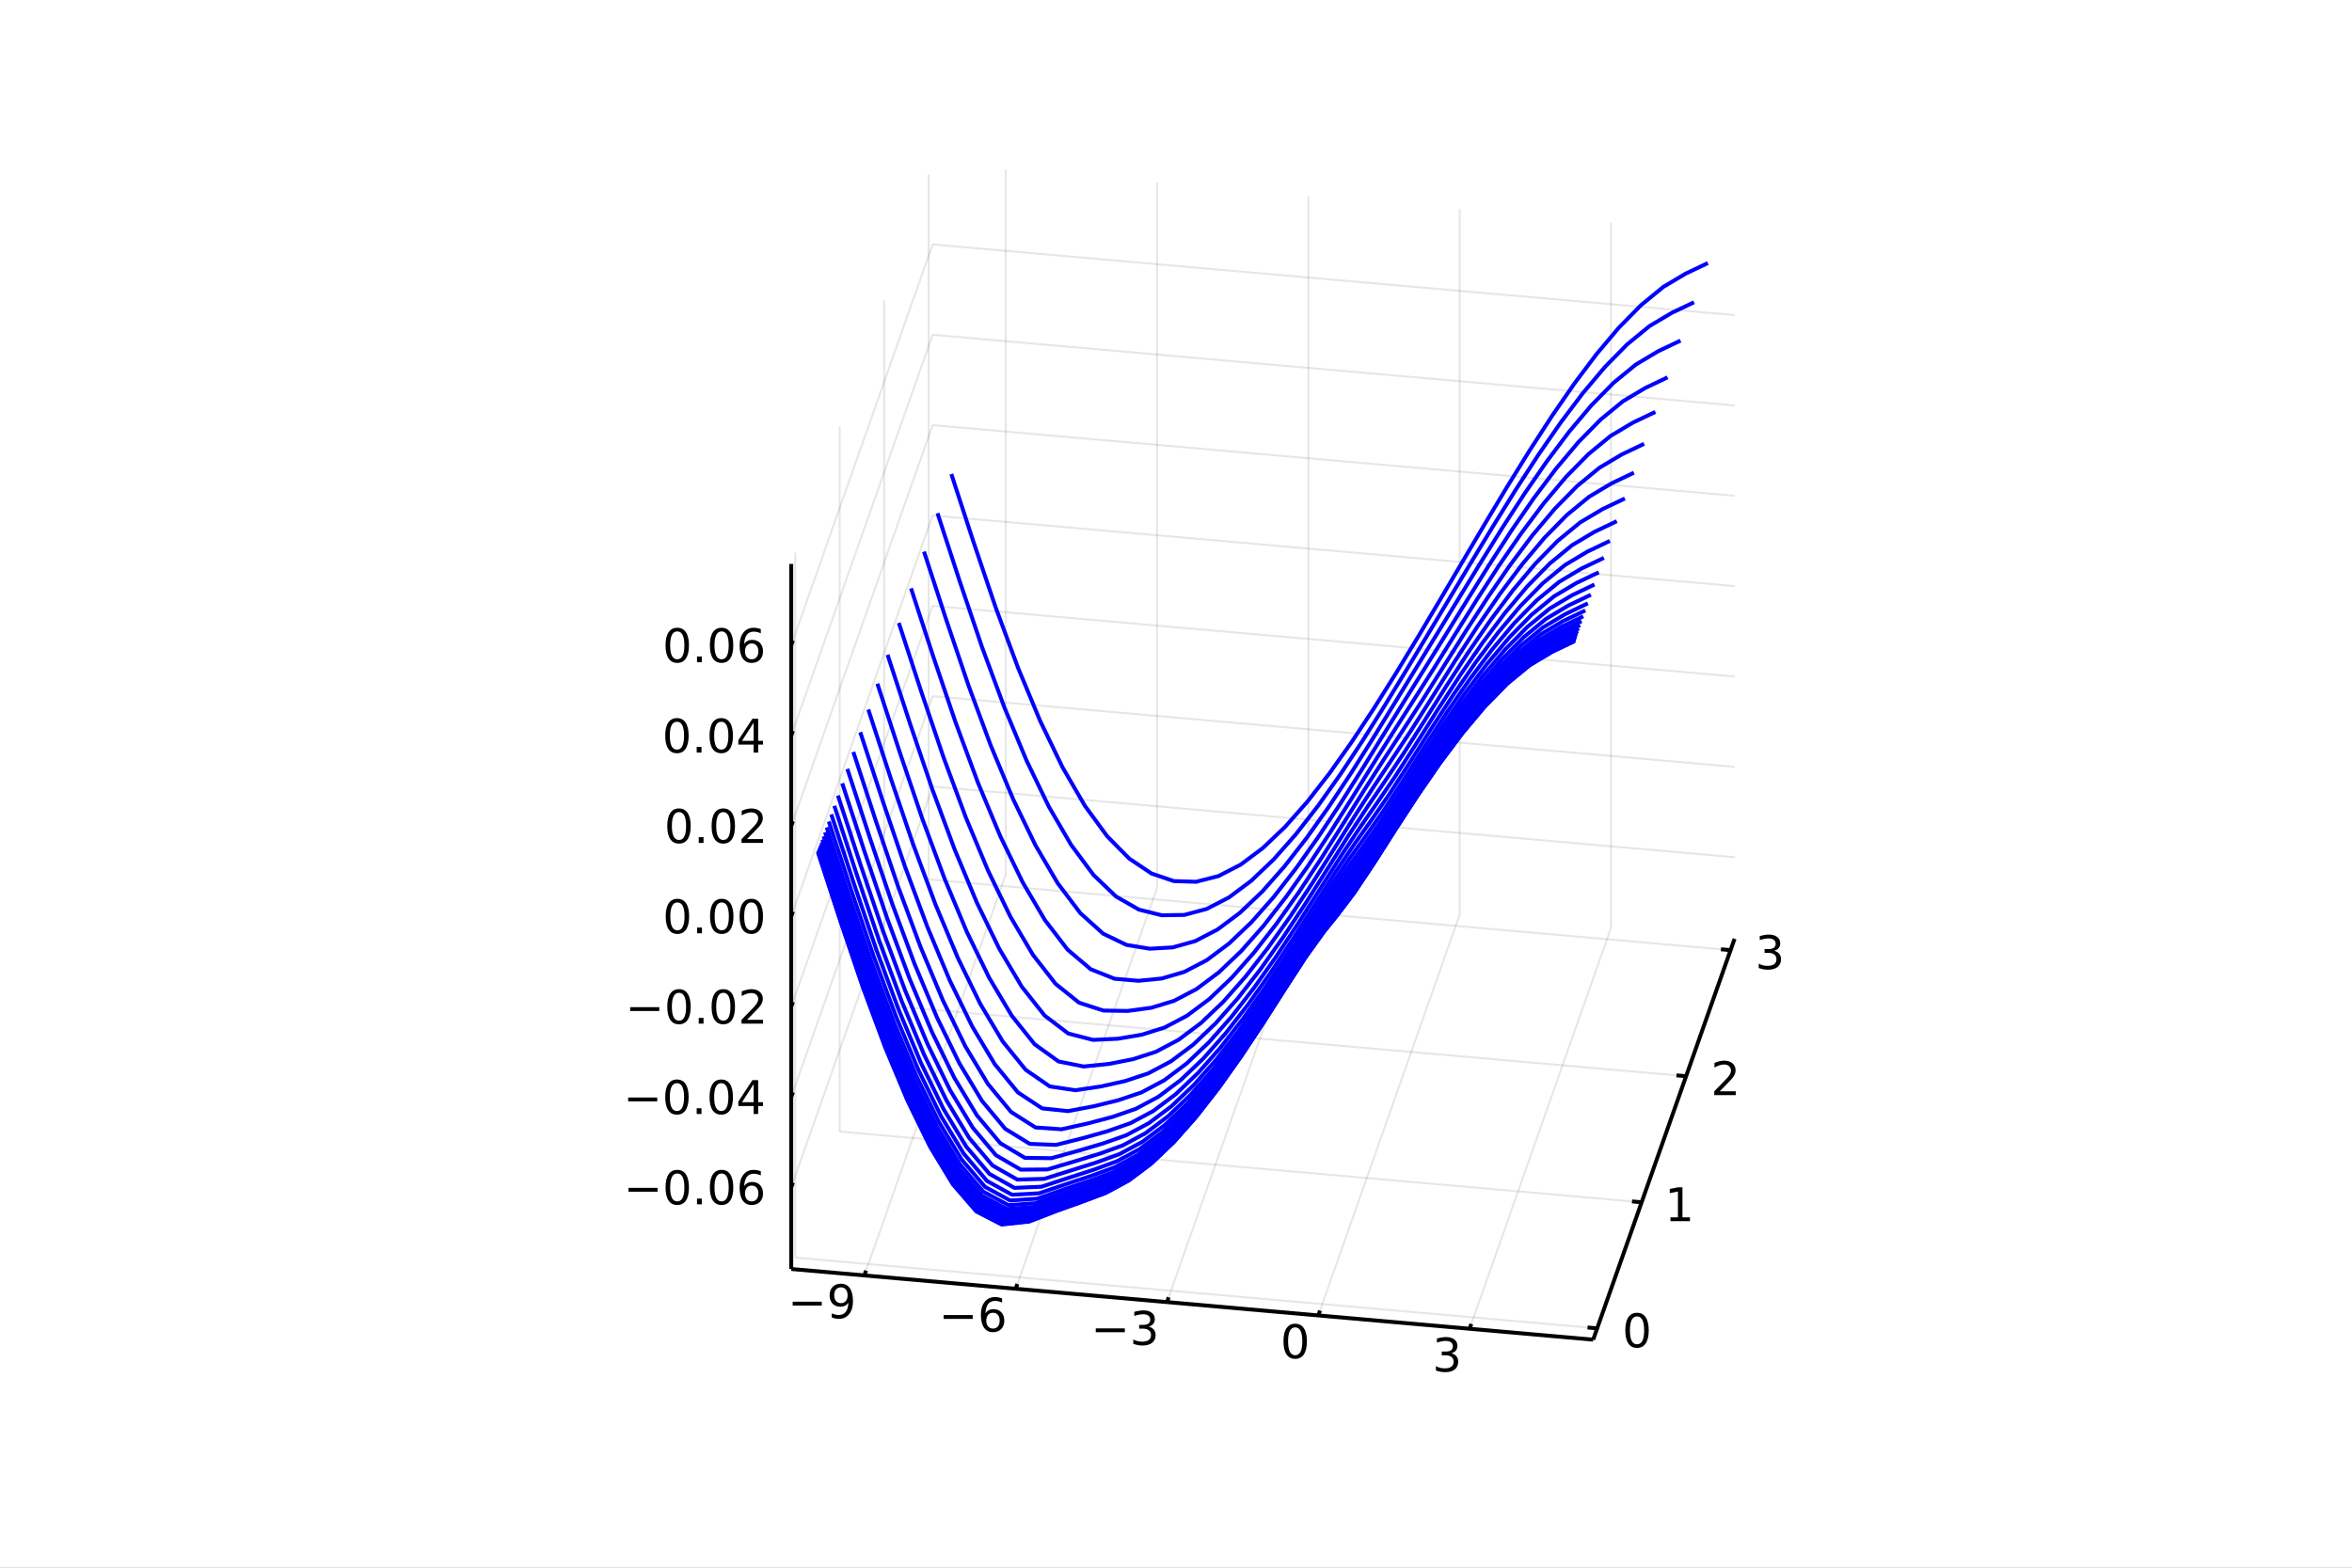 <?xml version="1.0" encoding="utf-8"?>
<svg xmlns="http://www.w3.org/2000/svg" xmlns:xlink="http://www.w3.org/1999/xlink" width="600" height="400" viewBox="0 0 2400 1600">
<rect x="0" y="0" width="2400" height="1600" fill="#808080" stroke="none"/>
<defs>
  <clipPath id="clip520">
    <rect x="0" y="0" width="2400" height="1600"/>
  </clipPath>
</defs>
<path clip-path="url(#clip520)" d="
M0 1600 L2400 1600 L2400 0 L0 0  Z
  " fill="#ffffff" fill-rule="evenodd" fill-opacity="1"/>
<defs>
  <clipPath id="clip521">
    <rect x="480" y="0" width="1681" height="1600"/>
  </clipPath>
</defs>
<defs>
  <clipPath id="clip522">
    <rect x="224" y="47" width="2129" height="1440"/>
  </clipPath>
</defs>
<path clip-path="url(#clip522)" d="
M1562.75 1777.98 L1562.75 1325.4 L1580.9 1068.08 L1683.83 1113.45 L1683.83 1566.03 L1665.68 1823.36 L1562.75 1777.98  Z
  " fill="#ffffff" fill-rule="evenodd" fill-opacity="1"/>
<polyline clip-path="url(#clip522)" style="stroke:#000000; stroke-linecap:butt; stroke-linejoin:round; stroke-width:2; stroke-opacity:0.1; fill:none" points="
  882,1301.73 1026.29,892.579 
  "/>
<polyline clip-path="url(#clip522)" style="stroke:#000000; stroke-linecap:butt; stroke-linejoin:round; stroke-width:2; stroke-opacity:0.1; fill:none" points="
  1026.29,892.579 1026.29,172.977 
  "/>
<polyline clip-path="url(#clip522)" style="stroke:#000000; stroke-linecap:butt; stroke-linejoin:round; stroke-width:2; stroke-opacity:0.1; fill:none" points="
  1036.4,1315.34 1180.69,906.191 
  "/>
<polyline clip-path="url(#clip522)" style="stroke:#000000; stroke-linecap:butt; stroke-linejoin:round; stroke-width:2; stroke-opacity:0.1; fill:none" points="
  1180.69,906.191 1180.69,186.589 
  "/>
<polyline clip-path="url(#clip522)" style="stroke:#000000; stroke-linecap:butt; stroke-linejoin:round; stroke-width:2; stroke-opacity:0.1; fill:none" points="
  1190.79,1328.95 1335.08,919.803 
  "/>
<polyline clip-path="url(#clip522)" style="stroke:#000000; stroke-linecap:butt; stroke-linejoin:round; stroke-width:2; stroke-opacity:0.1; fill:none" points="
  1335.08,919.803 1335.08,200.201 
  "/>
<polyline clip-path="url(#clip522)" style="stroke:#000000; stroke-linecap:butt; stroke-linejoin:round; stroke-width:2; stroke-opacity:0.1; fill:none" points="
  1345.19,1342.57 1489.48,933.415 
  "/>
<polyline clip-path="url(#clip522)" style="stroke:#000000; stroke-linecap:butt; stroke-linejoin:round; stroke-width:2; stroke-opacity:0.1; fill:none" points="
  1489.48,933.415 1489.48,213.813 
  "/>
<polyline clip-path="url(#clip522)" style="stroke:#000000; stroke-linecap:butt; stroke-linejoin:round; stroke-width:2; stroke-opacity:0.1; fill:none" points="
  1499.59,1356.18 1643.87,947.027 
  "/>
<polyline clip-path="url(#clip522)" style="stroke:#000000; stroke-linecap:butt; stroke-linejoin:round; stroke-width:2; stroke-opacity:0.1; fill:none" points="
  1643.87,947.027 1643.87,227.425 
  "/>
<polyline clip-path="url(#clip520)" style="stroke:#000000; stroke-linecap:butt; stroke-linejoin:round; stroke-width:4; stroke-opacity:1; fill:none" points="
  807.375,1295.15 1625.68,1367.29 
  "/>
<polyline clip-path="url(#clip520)" style="stroke:#000000; stroke-linecap:butt; stroke-linejoin:round; stroke-width:4; stroke-opacity:1; fill:none" points="
  882,1301.73 883.732,1296.82 
  "/>
<polyline clip-path="url(#clip520)" style="stroke:#000000; stroke-linecap:butt; stroke-linejoin:round; stroke-width:4; stroke-opacity:1; fill:none" points="
  1036.4,1315.34 1038.13,1310.43 
  "/>
<polyline clip-path="url(#clip520)" style="stroke:#000000; stroke-linecap:butt; stroke-linejoin:round; stroke-width:4; stroke-opacity:1; fill:none" points="
  1190.79,1328.95 1192.52,1324.04 
  "/>
<polyline clip-path="url(#clip520)" style="stroke:#000000; stroke-linecap:butt; stroke-linejoin:round; stroke-width:4; stroke-opacity:1; fill:none" points="
  1345.19,1342.57 1346.92,1337.66 
  "/>
<polyline clip-path="url(#clip520)" style="stroke:#000000; stroke-linecap:butt; stroke-linejoin:round; stroke-width:4; stroke-opacity:1; fill:none" points="
  1499.59,1356.18 1501.32,1351.27 
  "/>
<path clip-path="url(#clip520)" d="M808.856 1328.53 L838.531 1328.53 L838.531 1332.47 L808.856 1332.47 L808.856 1328.53 Z" fill="#000000" fill-rule="evenodd" fill-opacity="1" /><path clip-path="url(#clip520)" d="M848.763 1344.64 L848.763 1340.39 Q850.522 1341.22 852.328 1341.66 Q854.133 1342.1 855.869 1342.1 Q860.499 1342.1 862.929 1339 Q865.383 1335.87 865.73 1329.53 Q864.388 1331.52 862.328 1332.58 Q860.267 1333.65 857.767 1333.65 Q852.582 1333.65 849.55 1330.52 Q846.541 1327.38 846.541 1321.94 Q846.541 1316.61 849.689 1313.39 Q852.837 1310.18 858.068 1310.18 Q864.064 1310.18 867.212 1314.78 Q870.383 1319.37 870.383 1328.12 Q870.383 1336.29 866.494 1341.17 Q862.629 1346.03 856.078 1346.03 Q854.318 1346.03 852.513 1345.69 Q850.707 1345.34 848.763 1344.64 M858.068 1329.99 Q861.217 1329.99 863.045 1327.84 Q864.897 1325.69 864.897 1321.94 Q864.897 1318.21 863.045 1316.06 Q861.217 1313.88 858.068 1313.88 Q854.92 1313.88 853.068 1316.06 Q851.24 1318.21 851.24 1321.94 Q851.24 1325.69 853.068 1327.84 Q854.92 1329.99 858.068 1329.99 Z" fill="#000000" fill-rule="evenodd" fill-opacity="1" /><path clip-path="url(#clip520)" d="M962.905 1342.15 L992.581 1342.15 L992.581 1346.08 L962.905 1346.08 L962.905 1342.15 Z" fill="#000000" fill-rule="evenodd" fill-opacity="1" /><path clip-path="url(#clip520)" d="M1013.25 1339.83 Q1010.1 1339.83 1008.25 1341.98 Q1006.42 1344.14 1006.42 1347.89 Q1006.42 1351.61 1008.25 1353.79 Q1010.1 1355.94 1013.25 1355.94 Q1016.4 1355.94 1018.23 1353.79 Q1020.08 1351.61 1020.08 1347.89 Q1020.08 1344.14 1018.23 1341.98 Q1016.4 1339.83 1013.25 1339.83 M1022.53 1325.18 L1022.53 1329.44 Q1020.77 1328.6 1018.97 1328.16 Q1017.19 1327.72 1015.43 1327.72 Q1010.8 1327.72 1008.34 1330.85 Q1005.91 1333.97 1005.57 1340.29 Q1006.93 1338.28 1008.99 1337.22 Q1011.05 1336.13 1013.53 1336.13 Q1018.74 1336.13 1021.75 1339.3 Q1024.78 1342.45 1024.78 1347.89 Q1024.78 1353.21 1021.63 1356.43 Q1018.48 1359.65 1013.25 1359.65 Q1007.26 1359.65 1004.09 1355.06 Q1000.91 1350.46 1000.91 1341.73 Q1000.91 1333.53 1004.8 1328.67 Q1008.69 1323.79 1015.24 1323.79 Q1017 1323.79 1018.78 1324.14 Q1020.59 1324.48 1022.53 1325.18 Z" fill="#000000" fill-rule="evenodd" fill-opacity="1" /><path clip-path="url(#clip520)" d="M1118.11 1355.76 L1147.79 1355.76 L1147.79 1359.69 L1118.11 1359.69 L1118.11 1355.76 Z" fill="#000000" fill-rule="evenodd" fill-opacity="1" /><path clip-path="url(#clip520)" d="M1172.05 1353.95 Q1175.4 1354.67 1177.28 1356.94 Q1179.18 1359.21 1179.18 1362.54 Q1179.18 1367.66 1175.66 1370.46 Q1172.14 1373.26 1165.66 1373.26 Q1163.48 1373.26 1161.17 1372.82 Q1158.88 1372.4 1156.42 1371.54 L1156.42 1367.03 Q1158.37 1368.17 1160.68 1368.74 Q1163 1369.32 1165.52 1369.32 Q1169.92 1369.32 1172.21 1367.59 Q1174.52 1365.85 1174.52 1362.54 Q1174.52 1359.48 1172.37 1357.77 Q1170.24 1356.04 1166.42 1356.04 L1162.39 1356.04 L1162.39 1352.19 L1166.61 1352.19 Q1170.06 1352.19 1171.88 1350.83 Q1173.71 1349.44 1173.71 1346.85 Q1173.71 1344.18 1171.81 1342.77 Q1169.94 1341.34 1166.42 1341.34 Q1164.5 1341.34 1162.3 1341.75 Q1160.1 1342.17 1157.46 1343.05 L1157.46 1338.88 Q1160.13 1338.14 1162.44 1337.77 Q1164.78 1337.4 1166.84 1337.4 Q1172.16 1337.4 1175.26 1339.83 Q1178.37 1342.24 1178.37 1346.36 Q1178.37 1349.23 1176.72 1351.22 Q1175.08 1353.19 1172.05 1353.95 Z" fill="#000000" fill-rule="evenodd" fill-opacity="1" /><path clip-path="url(#clip520)" d="M1321.63 1354.72 Q1318.02 1354.72 1316.19 1358.28 Q1314.38 1361.82 1314.38 1368.95 Q1314.38 1376.06 1316.19 1379.62 Q1318.02 1383.17 1321.63 1383.17 Q1325.26 1383.17 1327.07 1379.62 Q1328.9 1376.06 1328.9 1368.95 Q1328.9 1361.82 1327.07 1358.28 Q1325.26 1354.72 1321.63 1354.72 M1321.63 1351.01 Q1327.44 1351.01 1330.49 1355.62 Q1333.57 1360.2 1333.57 1368.95 Q1333.57 1377.68 1330.49 1382.29 Q1327.44 1386.87 1321.63 1386.87 Q1315.82 1386.87 1312.74 1382.29 Q1309.68 1377.68 1309.68 1368.95 Q1309.68 1360.2 1312.74 1355.62 Q1315.82 1351.01 1321.63 1351.01 Z" fill="#000000" fill-rule="evenodd" fill-opacity="1" /><path clip-path="url(#clip520)" d="M1480.84 1381.18 Q1484.2 1381.89 1486.07 1384.16 Q1487.97 1386.43 1487.97 1389.76 Q1487.97 1394.88 1484.45 1397.68 Q1480.93 1400.48 1474.45 1400.48 Q1472.27 1400.48 1469.96 1400.04 Q1467.67 1399.63 1465.21 1398.77 L1465.21 1394.26 Q1467.16 1395.39 1469.47 1395.97 Q1471.79 1396.55 1474.31 1396.55 Q1478.71 1396.55 1481 1394.81 Q1483.32 1393.07 1483.32 1389.76 Q1483.32 1386.71 1481.16 1385 Q1479.03 1383.26 1475.21 1383.26 L1471.19 1383.26 L1471.19 1379.42 L1475.4 1379.42 Q1478.85 1379.42 1480.68 1378.05 Q1482.51 1376.66 1482.51 1374.07 Q1482.51 1371.41 1480.61 1370 Q1478.73 1368.56 1475.21 1368.56 Q1473.29 1368.56 1471.09 1368.98 Q1468.89 1369.39 1466.26 1370.27 L1466.26 1366.11 Q1468.92 1365.37 1471.23 1365 Q1473.57 1364.63 1475.63 1364.63 Q1480.96 1364.63 1484.06 1367.06 Q1487.16 1369.46 1487.16 1373.58 Q1487.16 1376.45 1485.52 1378.45 Q1483.87 1380.41 1480.84 1381.18 Z" fill="#000000" fill-rule="evenodd" fill-opacity="1" /><polyline clip-path="url(#clip522)" style="stroke:#000000; stroke-linecap:butt; stroke-linejoin:round; stroke-width:2; stroke-opacity:0.1; fill:none" points="
  1629.76,1355.71 811.459,1283.57 
  "/>
<polyline clip-path="url(#clip522)" style="stroke:#000000; stroke-linecap:butt; stroke-linejoin:round; stroke-width:2; stroke-opacity:0.1; fill:none" points="
  811.459,1283.57 811.459,563.968 
  "/>
<polyline clip-path="url(#clip522)" style="stroke:#000000; stroke-linecap:butt; stroke-linejoin:round; stroke-width:2; stroke-opacity:0.1; fill:none" points="
  1675.13,1227.05 856.833,1154.91 
  "/>
<polyline clip-path="url(#clip522)" style="stroke:#000000; stroke-linecap:butt; stroke-linejoin:round; stroke-width:2; stroke-opacity:0.1; fill:none" points="
  856.833,1154.91 856.833,435.305 
  "/>
<polyline clip-path="url(#clip522)" style="stroke:#000000; stroke-linecap:butt; stroke-linejoin:round; stroke-width:2; stroke-opacity:0.1; fill:none" points="
  1720.51,1098.39 902.206,1026.24 
  "/>
<polyline clip-path="url(#clip522)" style="stroke:#000000; stroke-linecap:butt; stroke-linejoin:round; stroke-width:2; stroke-opacity:0.1; fill:none" points="
  902.206,1026.24 902.206,306.641 
  "/>
<polyline clip-path="url(#clip522)" style="stroke:#000000; stroke-linecap:butt; stroke-linejoin:round; stroke-width:2; stroke-opacity:0.1; fill:none" points="
  1765.88,969.724 947.58,897.579 
  "/>
<polyline clip-path="url(#clip522)" style="stroke:#000000; stroke-linecap:butt; stroke-linejoin:round; stroke-width:2; stroke-opacity:0.1; fill:none" points="
  947.58,897.579 947.58,177.977 
  "/>
<polyline clip-path="url(#clip520)" style="stroke:#000000; stroke-linecap:butt; stroke-linejoin:round; stroke-width:4; stroke-opacity:1; fill:none" points="
  1625.68,1367.29 1769.96,958.144 
  "/>
<polyline clip-path="url(#clip520)" style="stroke:#000000; stroke-linecap:butt; stroke-linejoin:round; stroke-width:4; stroke-opacity:1; fill:none" points="
  1629.76,1355.71 1619.94,1354.85 
  "/>
<polyline clip-path="url(#clip520)" style="stroke:#000000; stroke-linecap:butt; stroke-linejoin:round; stroke-width:4; stroke-opacity:1; fill:none" points="
  1675.13,1227.05 1665.31,1226.19 
  "/>
<polyline clip-path="url(#clip520)" style="stroke:#000000; stroke-linecap:butt; stroke-linejoin:round; stroke-width:4; stroke-opacity:1; fill:none" points="
  1720.51,1098.39 1710.69,1097.52 
  "/>
<polyline clip-path="url(#clip520)" style="stroke:#000000; stroke-linecap:butt; stroke-linejoin:round; stroke-width:4; stroke-opacity:1; fill:none" points="
  1765.88,969.724 1756.06,968.858 
  "/>
<path clip-path="url(#clip520)" d="M1670.43 1343.54 Q1666.82 1343.54 1664.99 1347.1 Q1663.19 1350.65 1663.19 1357.78 Q1663.19 1364.88 1664.99 1368.45 Q1666.82 1371.99 1670.43 1371.99 Q1674.07 1371.99 1675.87 1368.45 Q1677.7 1364.88 1677.7 1357.78 Q1677.7 1350.65 1675.87 1347.1 Q1674.07 1343.54 1670.43 1343.54 M1670.43 1339.84 Q1676.24 1339.84 1679.3 1344.44 Q1682.38 1349.03 1682.38 1357.78 Q1682.38 1366.5 1679.3 1371.11 Q1676.24 1375.69 1670.43 1375.69 Q1664.62 1375.69 1661.54 1371.11 Q1658.49 1366.5 1658.49 1357.78 Q1658.49 1349.03 1661.54 1344.44 Q1664.62 1339.84 1670.43 1339.84 Z" fill="#000000" fill-rule="evenodd" fill-opacity="1" /><path clip-path="url(#clip520)" d="M1704.53 1242.42 L1712.17 1242.42 L1712.17 1216.06 L1703.86 1217.72 L1703.86 1213.46 L1712.13 1211.8 L1716.8 1211.8 L1716.8 1242.42 L1724.44 1242.42 L1724.44 1246.36 L1704.53 1246.36 L1704.53 1242.42 Z" fill="#000000" fill-rule="evenodd" fill-opacity="1" /><path clip-path="url(#clip520)" d="M1754.86 1113.76 L1771.18 1113.76 L1771.18 1117.69 L1749.24 1117.69 L1749.24 1113.76 Q1751.9 1111 1756.48 1106.37 Q1761.09 1101.72 1762.27 1100.38 Q1764.51 1097.86 1765.39 1096.12 Q1766.3 1094.36 1766.3 1092.67 Q1766.3 1089.92 1764.35 1088.18 Q1762.43 1086.44 1759.33 1086.44 Q1757.13 1086.44 1754.68 1087.21 Q1752.25 1087.97 1749.47 1089.52 L1749.47 1084.8 Q1752.29 1083.67 1754.75 1083.09 Q1757.2 1082.51 1759.24 1082.51 Q1764.61 1082.51 1767.8 1085.19 Q1771 1087.88 1771 1092.37 Q1771 1094.5 1770.18 1096.42 Q1769.4 1098.32 1767.29 1100.91 Q1766.71 1101.58 1763.61 1104.8 Q1760.51 1107.99 1754.86 1113.76 Z" fill="#000000" fill-rule="evenodd" fill-opacity="1" /><path clip-path="url(#clip520)" d="M1810.23 970.396 Q1813.59 971.113 1815.47 973.382 Q1817.36 975.65 1817.36 978.984 Q1817.36 984.099 1813.85 986.9 Q1810.33 989.701 1803.85 989.701 Q1801.67 989.701 1799.36 989.261 Q1797.06 988.845 1794.61 987.988 L1794.61 983.474 Q1796.55 984.609 1798.87 985.187 Q1801.18 985.766 1803.71 985.766 Q1808.11 985.766 1810.4 984.03 Q1812.71 982.294 1812.71 978.984 Q1812.71 975.928 1810.56 974.215 Q1808.43 972.479 1804.61 972.479 L1800.58 972.479 L1800.58 968.636 L1804.79 968.636 Q1808.24 968.636 1810.07 967.271 Q1811.9 965.882 1811.9 963.289 Q1811.9 960.627 1810 959.215 Q1808.13 957.78 1804.61 957.78 Q1802.69 957.78 1800.49 958.197 Q1798.29 958.613 1795.65 959.493 L1795.65 955.326 Q1798.31 954.586 1800.63 954.215 Q1802.97 953.845 1805.03 953.845 Q1810.35 953.845 1813.45 956.275 Q1816.55 958.683 1816.55 962.803 Q1816.55 965.673 1814.91 967.664 Q1813.27 969.632 1810.23 970.396 Z" fill="#000000" fill-rule="evenodd" fill-opacity="1" /><polyline clip-path="url(#clip522)" style="stroke:#000000; stroke-linecap:butt; stroke-linejoin:round; stroke-width:2; stroke-opacity:0.1; fill:none" points="
  807.375,1211.89 951.664,802.74 
  "/>
<polyline clip-path="url(#clip522)" style="stroke:#000000; stroke-linecap:butt; stroke-linejoin:round; stroke-width:2; stroke-opacity:0.1; fill:none" points="
  951.664,802.74 1769.96,874.885 
  "/>
<polyline clip-path="url(#clip522)" style="stroke:#000000; stroke-linecap:butt; stroke-linejoin:round; stroke-width:2; stroke-opacity:0.1; fill:none" points="
  807.375,1119.68 951.664,710.527 
  "/>
<polyline clip-path="url(#clip522)" style="stroke:#000000; stroke-linecap:butt; stroke-linejoin:round; stroke-width:2; stroke-opacity:0.1; fill:none" points="
  951.664,710.527 1769.96,782.671 
  "/>
<polyline clip-path="url(#clip522)" style="stroke:#000000; stroke-linecap:butt; stroke-linejoin:round; stroke-width:2; stroke-opacity:0.1; fill:none" points="
  807.375,1027.46 951.664,618.314 
  "/>
<polyline clip-path="url(#clip522)" style="stroke:#000000; stroke-linecap:butt; stroke-linejoin:round; stroke-width:2; stroke-opacity:0.1; fill:none" points="
  951.664,618.314 1769.96,690.458 
  "/>
<polyline clip-path="url(#clip522)" style="stroke:#000000; stroke-linecap:butt; stroke-linejoin:round; stroke-width:2; stroke-opacity:0.1; fill:none" points="
  807.375,935.251 951.664,526.101 
  "/>
<polyline clip-path="url(#clip522)" style="stroke:#000000; stroke-linecap:butt; stroke-linejoin:round; stroke-width:2; stroke-opacity:0.1; fill:none" points="
  951.664,526.101 1769.96,598.245 
  "/>
<polyline clip-path="url(#clip522)" style="stroke:#000000; stroke-linecap:butt; stroke-linejoin:round; stroke-width:2; stroke-opacity:0.1; fill:none" points="
  807.375,843.038 951.664,433.888 
  "/>
<polyline clip-path="url(#clip522)" style="stroke:#000000; stroke-linecap:butt; stroke-linejoin:round; stroke-width:2; stroke-opacity:0.1; fill:none" points="
  951.664,433.888 1769.96,506.032 
  "/>
<polyline clip-path="url(#clip522)" style="stroke:#000000; stroke-linecap:butt; stroke-linejoin:round; stroke-width:2; stroke-opacity:0.1; fill:none" points="
  807.375,750.825 951.664,341.674 
  "/>
<polyline clip-path="url(#clip522)" style="stroke:#000000; stroke-linecap:butt; stroke-linejoin:round; stroke-width:2; stroke-opacity:0.1; fill:none" points="
  951.664,341.674 1769.96,413.819 
  "/>
<polyline clip-path="url(#clip522)" style="stroke:#000000; stroke-linecap:butt; stroke-linejoin:round; stroke-width:2; stroke-opacity:0.1; fill:none" points="
  807.375,658.612 951.664,249.461 
  "/>
<polyline clip-path="url(#clip522)" style="stroke:#000000; stroke-linecap:butt; stroke-linejoin:round; stroke-width:2; stroke-opacity:0.1; fill:none" points="
  951.664,249.461 1769.96,321.605 
  "/>
<polyline clip-path="url(#clip520)" style="stroke:#000000; stroke-linecap:butt; stroke-linejoin:round; stroke-width:4; stroke-opacity:1; fill:none" points="
  807.375,1295.15 807.375,575.548 
  "/>
<polyline clip-path="url(#clip520)" style="stroke:#000000; stroke-linecap:butt; stroke-linejoin:round; stroke-width:4; stroke-opacity:1; fill:none" points="
  807.375,1211.89 809.107,1206.98 
  "/>
<polyline clip-path="url(#clip520)" style="stroke:#000000; stroke-linecap:butt; stroke-linejoin:round; stroke-width:4; stroke-opacity:1; fill:none" points="
  807.375,1119.68 809.107,1114.77 
  "/>
<polyline clip-path="url(#clip520)" style="stroke:#000000; stroke-linecap:butt; stroke-linejoin:round; stroke-width:4; stroke-opacity:1; fill:none" points="
  807.375,1027.46 809.107,1022.55 
  "/>
<polyline clip-path="url(#clip520)" style="stroke:#000000; stroke-linecap:butt; stroke-linejoin:round; stroke-width:4; stroke-opacity:1; fill:none" points="
  807.375,935.251 809.107,930.341 
  "/>
<polyline clip-path="url(#clip520)" style="stroke:#000000; stroke-linecap:butt; stroke-linejoin:round; stroke-width:4; stroke-opacity:1; fill:none" points="
  807.375,843.038 809.107,838.128 
  "/>
<polyline clip-path="url(#clip520)" style="stroke:#000000; stroke-linecap:butt; stroke-linejoin:round; stroke-width:4; stroke-opacity:1; fill:none" points="
  807.375,750.825 809.107,745.915 
  "/>
<polyline clip-path="url(#clip520)" style="stroke:#000000; stroke-linecap:butt; stroke-linejoin:round; stroke-width:4; stroke-opacity:1; fill:none" points="
  807.375,658.612 809.107,653.702 
  "/>
<path clip-path="url(#clip520)" d="M641.307 1212.34 L670.983 1212.34 L670.983 1216.28 L641.307 1216.28 L641.307 1212.34 Z" fill="#000000" fill-rule="evenodd" fill-opacity="1" /><path clip-path="url(#clip520)" d="M691.076 1197.69 Q687.465 1197.69 685.636 1201.25 Q683.83 1204.8 683.83 1211.93 Q683.83 1219.03 685.636 1222.6 Q687.465 1226.14 691.076 1226.14 Q694.71 1226.14 696.515 1222.6 Q698.344 1219.03 698.344 1211.93 Q698.344 1204.8 696.515 1201.25 Q694.71 1197.69 691.076 1197.69 M691.076 1193.99 Q696.886 1193.99 699.941 1198.59 Q703.02 1203.18 703.02 1211.93 Q703.02 1220.65 699.941 1225.26 Q696.886 1229.84 691.076 1229.84 Q685.265 1229.84 682.187 1225.26 Q679.131 1220.65 679.131 1211.93 Q679.131 1203.18 682.187 1198.59 Q685.265 1193.99 691.076 1193.99 Z" fill="#000000" fill-rule="evenodd" fill-opacity="1" /><path clip-path="url(#clip520)" d="M711.238 1223.29 L716.122 1223.29 L716.122 1229.17 L711.238 1229.17 L711.238 1223.29 Z" fill="#000000" fill-rule="evenodd" fill-opacity="1" /><path clip-path="url(#clip520)" d="M736.307 1197.69 Q732.696 1197.69 730.867 1201.25 Q729.062 1204.8 729.062 1211.93 Q729.062 1219.03 730.867 1222.6 Q732.696 1226.14 736.307 1226.14 Q739.941 1226.14 741.747 1222.6 Q743.575 1219.03 743.575 1211.93 Q743.575 1204.8 741.747 1201.25 Q739.941 1197.69 736.307 1197.69 M736.307 1193.99 Q742.117 1193.99 745.173 1198.59 Q748.251 1203.18 748.251 1211.93 Q748.251 1220.65 745.173 1225.26 Q742.117 1229.84 736.307 1229.84 Q730.497 1229.84 727.418 1225.26 Q724.362 1220.65 724.362 1211.93 Q724.362 1203.18 727.418 1198.59 Q730.497 1193.99 736.307 1193.99 Z" fill="#000000" fill-rule="evenodd" fill-opacity="1" /><path clip-path="url(#clip520)" d="M767.047 1210.03 Q763.899 1210.03 762.047 1212.18 Q760.219 1214.33 760.219 1218.08 Q760.219 1221.81 762.047 1223.99 Q763.899 1226.14 767.047 1226.14 Q770.196 1226.14 772.024 1223.99 Q773.876 1221.81 773.876 1218.08 Q773.876 1214.33 772.024 1212.18 Q770.196 1210.03 767.047 1210.03 M776.33 1195.37 L776.33 1199.63 Q774.571 1198.8 772.765 1198.36 Q770.983 1197.92 769.223 1197.92 Q764.594 1197.92 762.14 1201.05 Q759.709 1204.17 759.362 1210.49 Q760.728 1208.48 762.788 1207.41 Q764.848 1206.32 767.325 1206.32 Q772.533 1206.32 775.543 1209.49 Q778.575 1212.64 778.575 1218.08 Q778.575 1223.41 775.427 1226.62 Q772.279 1229.84 767.047 1229.84 Q761.052 1229.84 757.881 1225.26 Q754.71 1220.65 754.71 1211.93 Q754.71 1203.73 758.598 1198.87 Q762.487 1193.99 769.038 1193.99 Q770.797 1193.99 772.58 1194.33 Q774.385 1194.68 776.33 1195.37 Z" fill="#000000" fill-rule="evenodd" fill-opacity="1" /><path clip-path="url(#clip520)" d="M640.983 1120.13 L670.659 1120.13 L670.659 1124.06 L640.983 1124.06 L640.983 1120.13 Z" fill="#000000" fill-rule="evenodd" fill-opacity="1" /><path clip-path="url(#clip520)" d="M690.752 1105.48 Q687.14 1105.48 685.312 1109.04 Q683.506 1112.58 683.506 1119.71 Q683.506 1126.82 685.312 1130.38 Q687.14 1133.93 690.752 1133.93 Q694.386 1133.93 696.191 1130.38 Q698.02 1126.82 698.02 1119.71 Q698.02 1112.58 696.191 1109.04 Q694.386 1105.48 690.752 1105.48 M690.752 1101.77 Q696.562 1101.77 699.617 1106.38 Q702.696 1110.96 702.696 1119.71 Q702.696 1128.44 699.617 1133.05 Q696.562 1137.63 690.752 1137.63 Q684.941 1137.63 681.863 1133.05 Q678.807 1128.44 678.807 1119.71 Q678.807 1110.96 681.863 1106.38 Q684.941 1101.77 690.752 1101.77 Z" fill="#000000" fill-rule="evenodd" fill-opacity="1" /><path clip-path="url(#clip520)" d="M710.913 1131.08 L715.798 1131.08 L715.798 1136.96 L710.913 1136.96 L710.913 1131.08 Z" fill="#000000" fill-rule="evenodd" fill-opacity="1" /><path clip-path="url(#clip520)" d="M735.983 1105.48 Q732.372 1105.48 730.543 1109.04 Q728.737 1112.58 728.737 1119.71 Q728.737 1126.82 730.543 1130.38 Q732.372 1133.93 735.983 1133.93 Q739.617 1133.93 741.423 1130.38 Q743.251 1126.82 743.251 1119.71 Q743.251 1112.58 741.423 1109.04 Q739.617 1105.48 735.983 1105.48 M735.983 1101.77 Q741.793 1101.77 744.848 1106.38 Q747.927 1110.96 747.927 1119.71 Q747.927 1128.44 744.848 1133.05 Q741.793 1137.63 735.983 1137.63 Q730.173 1137.63 727.094 1133.05 Q724.038 1128.44 724.038 1119.71 Q724.038 1110.96 727.094 1106.38 Q730.173 1101.77 735.983 1101.77 Z" fill="#000000" fill-rule="evenodd" fill-opacity="1" /><path clip-path="url(#clip520)" d="M768.992 1106.47 L757.186 1124.92 L768.992 1124.92 L768.992 1106.47 M767.765 1102.4 L773.645 1102.4 L773.645 1124.92 L778.575 1124.92 L778.575 1128.81 L773.645 1128.81 L773.645 1136.96 L768.992 1136.96 L768.992 1128.81 L753.39 1128.81 L753.39 1124.3 L767.765 1102.4 Z" fill="#000000" fill-rule="evenodd" fill-opacity="1" /><path clip-path="url(#clip520)" d="M643.067 1027.92 L672.742 1027.92 L672.742 1031.85 L643.067 1031.85 L643.067 1027.92 Z" fill="#000000" fill-rule="evenodd" fill-opacity="1" /><path clip-path="url(#clip520)" d="M692.835 1013.26 Q689.224 1013.26 687.395 1016.83 Q685.59 1020.37 685.59 1027.5 Q685.59 1034.61 687.395 1038.17 Q689.224 1041.71 692.835 1041.71 Q696.469 1041.71 698.275 1038.17 Q700.103 1034.61 700.103 1027.5 Q700.103 1020.37 698.275 1016.83 Q696.469 1013.26 692.835 1013.26 M692.835 1009.56 Q698.645 1009.56 701.701 1014.17 Q704.779 1018.75 704.779 1027.5 Q704.779 1036.23 701.701 1040.83 Q698.645 1045.42 692.835 1045.42 Q687.025 1045.42 683.946 1040.83 Q680.89 1036.23 680.89 1027.5 Q680.89 1018.75 683.946 1014.17 Q687.025 1009.56 692.835 1009.56 Z" fill="#000000" fill-rule="evenodd" fill-opacity="1" /><path clip-path="url(#clip520)" d="M712.997 1038.86 L717.881 1038.86 L717.881 1044.74 L712.997 1044.74 L712.997 1038.86 Z" fill="#000000" fill-rule="evenodd" fill-opacity="1" /><path clip-path="url(#clip520)" d="M738.066 1013.26 Q734.455 1013.26 732.626 1016.83 Q730.821 1020.37 730.821 1027.5 Q730.821 1034.61 732.626 1038.17 Q734.455 1041.71 738.066 1041.71 Q741.7 1041.71 743.506 1038.17 Q745.335 1034.61 745.335 1027.5 Q745.335 1020.37 743.506 1016.83 Q741.7 1013.26 738.066 1013.26 M738.066 1009.56 Q743.876 1009.56 746.932 1014.17 Q750.01 1018.75 750.01 1027.5 Q750.01 1036.23 746.932 1040.83 Q743.876 1045.42 738.066 1045.42 Q732.256 1045.42 729.177 1040.83 Q726.122 1036.23 726.122 1027.5 Q726.122 1018.75 729.177 1014.17 Q732.256 1009.56 738.066 1009.56 Z" fill="#000000" fill-rule="evenodd" fill-opacity="1" /><path clip-path="url(#clip520)" d="M762.256 1040.81 L778.575 1040.81 L778.575 1044.74 L756.631 1044.74 L756.631 1040.81 Q759.293 1038.05 763.876 1033.43 Q768.483 1028.77 769.663 1027.43 Q771.908 1024.91 772.788 1023.17 Q773.691 1021.41 773.691 1019.72 Q773.691 1016.97 771.746 1015.23 Q769.825 1013.49 766.723 1013.49 Q764.524 1013.49 762.071 1014.26 Q759.64 1015.02 756.862 1016.57 L756.862 1011.85 Q759.686 1010.72 762.14 1010.14 Q764.594 1009.56 766.631 1009.56 Q772.001 1009.56 775.196 1012.24 Q778.39 1014.93 778.39 1019.42 Q778.39 1021.55 777.58 1023.47 Q776.793 1025.37 774.686 1027.96 Q774.108 1028.63 771.006 1031.85 Q767.904 1035.05 762.256 1040.81 Z" fill="#000000" fill-rule="evenodd" fill-opacity="1" /><path clip-path="url(#clip520)" d="M691.238 921.05 Q687.627 921.05 685.798 924.615 Q683.992 928.156 683.992 935.286 Q683.992 942.392 685.798 945.957 Q687.627 949.499 691.238 949.499 Q694.872 949.499 696.677 945.957 Q698.506 942.392 698.506 935.286 Q698.506 928.156 696.677 924.615 Q694.872 921.05 691.238 921.05 M691.238 917.346 Q697.048 917.346 700.103 921.953 Q703.182 926.536 703.182 935.286 Q703.182 944.013 700.103 948.619 Q697.048 953.203 691.238 953.203 Q685.427 953.203 682.349 948.619 Q679.293 944.013 679.293 935.286 Q679.293 926.536 682.349 921.953 Q685.427 917.346 691.238 917.346 Z" fill="#000000" fill-rule="evenodd" fill-opacity="1" /><path clip-path="url(#clip520)" d="M711.4 946.652 L716.284 946.652 L716.284 952.531 L711.4 952.531 L711.4 946.652 Z" fill="#000000" fill-rule="evenodd" fill-opacity="1" /><path clip-path="url(#clip520)" d="M736.469 921.05 Q732.858 921.05 731.029 924.615 Q729.224 928.156 729.224 935.286 Q729.224 942.392 731.029 945.957 Q732.858 949.499 736.469 949.499 Q740.103 949.499 741.909 945.957 Q743.737 942.392 743.737 935.286 Q743.737 928.156 741.909 924.615 Q740.103 921.05 736.469 921.05 M736.469 917.346 Q742.279 917.346 745.335 921.953 Q748.413 926.536 748.413 935.286 Q748.413 944.013 745.335 948.619 Q742.279 953.203 736.469 953.203 Q730.659 953.203 727.58 948.619 Q724.524 944.013 724.524 935.286 Q724.524 926.536 727.58 921.953 Q730.659 917.346 736.469 917.346 Z" fill="#000000" fill-rule="evenodd" fill-opacity="1" /><path clip-path="url(#clip520)" d="M766.631 921.05 Q763.02 921.05 761.191 924.615 Q759.385 928.156 759.385 935.286 Q759.385 942.392 761.191 945.957 Q763.02 949.499 766.631 949.499 Q770.265 949.499 772.071 945.957 Q773.899 942.392 773.899 935.286 Q773.899 928.156 772.071 924.615 Q770.265 921.05 766.631 921.05 M766.631 917.346 Q772.441 917.346 775.496 921.953 Q778.575 926.536 778.575 935.286 Q778.575 944.013 775.496 948.619 Q772.441 953.203 766.631 953.203 Q760.821 953.203 757.742 948.619 Q754.686 944.013 754.686 935.286 Q754.686 926.536 757.742 921.953 Q760.821 917.346 766.631 917.346 Z" fill="#000000" fill-rule="evenodd" fill-opacity="1" /><path clip-path="url(#clip520)" d="M692.835 828.837 Q689.224 828.837 687.395 832.402 Q685.59 835.943 685.59 843.073 Q685.59 850.179 687.395 853.744 Q689.224 857.286 692.835 857.286 Q696.469 857.286 698.275 853.744 Q700.103 850.179 700.103 843.073 Q700.103 835.943 698.275 832.402 Q696.469 828.837 692.835 828.837 M692.835 825.133 Q698.645 825.133 701.701 829.74 Q704.779 834.323 704.779 843.073 Q704.779 851.8 701.701 856.406 Q698.645 860.989 692.835 860.989 Q687.025 860.989 683.946 856.406 Q680.89 851.8 680.89 843.073 Q680.89 834.323 683.946 829.74 Q687.025 825.133 692.835 825.133 Z" fill="#000000" fill-rule="evenodd" fill-opacity="1" /><path clip-path="url(#clip520)" d="M712.997 854.439 L717.881 854.439 L717.881 860.318 L712.997 860.318 L712.997 854.439 Z" fill="#000000" fill-rule="evenodd" fill-opacity="1" /><path clip-path="url(#clip520)" d="M738.066 828.837 Q734.455 828.837 732.626 832.402 Q730.821 835.943 730.821 843.073 Q730.821 850.179 732.626 853.744 Q734.455 857.286 738.066 857.286 Q741.7 857.286 743.506 853.744 Q745.335 850.179 745.335 843.073 Q745.335 835.943 743.506 832.402 Q741.7 828.837 738.066 828.837 M738.066 825.133 Q743.876 825.133 746.932 829.74 Q750.01 834.323 750.01 843.073 Q750.01 851.8 746.932 856.406 Q743.876 860.989 738.066 860.989 Q732.256 860.989 729.177 856.406 Q726.122 851.8 726.122 843.073 Q726.122 834.323 729.177 829.74 Q732.256 825.133 738.066 825.133 Z" fill="#000000" fill-rule="evenodd" fill-opacity="1" /><path clip-path="url(#clip520)" d="M762.256 856.383 L778.575 856.383 L778.575 860.318 L756.631 860.318 L756.631 856.383 Q759.293 853.628 763.876 848.999 Q768.483 844.346 769.663 843.003 Q771.908 840.48 772.788 838.744 Q773.691 836.985 773.691 835.295 Q773.691 832.54 771.746 830.804 Q769.825 829.068 766.723 829.068 Q764.524 829.068 762.071 829.832 Q759.64 830.596 756.862 832.147 L756.862 827.425 Q759.686 826.291 762.14 825.712 Q764.594 825.133 766.631 825.133 Q772.001 825.133 775.196 827.818 Q778.39 830.503 778.39 834.994 Q778.39 837.124 777.58 839.045 Q776.793 840.943 774.686 843.536 Q774.108 844.207 771.006 847.425 Q767.904 850.619 762.256 856.383 Z" fill="#000000" fill-rule="evenodd" fill-opacity="1" /><path clip-path="url(#clip520)" d="M690.752 736.624 Q687.14 736.624 685.312 740.188 Q683.506 743.73 683.506 750.86 Q683.506 757.966 685.312 761.531 Q687.14 765.073 690.752 765.073 Q694.386 765.073 696.191 761.531 Q698.02 757.966 698.02 750.86 Q698.02 743.73 696.191 740.188 Q694.386 736.624 690.752 736.624 M690.752 732.92 Q696.562 732.92 699.617 737.526 Q702.696 742.11 702.696 750.86 Q702.696 759.586 699.617 764.193 Q696.562 768.776 690.752 768.776 Q684.941 768.776 681.863 764.193 Q678.807 759.586 678.807 750.86 Q678.807 742.11 681.863 737.526 Q684.941 732.92 690.752 732.92 Z" fill="#000000" fill-rule="evenodd" fill-opacity="1" /><path clip-path="url(#clip520)" d="M710.913 762.225 L715.798 762.225 L715.798 768.105 L710.913 768.105 L710.913 762.225 Z" fill="#000000" fill-rule="evenodd" fill-opacity="1" /><path clip-path="url(#clip520)" d="M735.983 736.624 Q732.372 736.624 730.543 740.188 Q728.737 743.73 728.737 750.86 Q728.737 757.966 730.543 761.531 Q732.372 765.073 735.983 765.073 Q739.617 765.073 741.423 761.531 Q743.251 757.966 743.251 750.86 Q743.251 743.73 741.423 740.188 Q739.617 736.624 735.983 736.624 M735.983 732.92 Q741.793 732.92 744.848 737.526 Q747.927 742.11 747.927 750.86 Q747.927 759.586 744.848 764.193 Q741.793 768.776 735.983 768.776 Q730.173 768.776 727.094 764.193 Q724.038 759.586 724.038 750.86 Q724.038 742.11 727.094 737.526 Q730.173 732.92 735.983 732.92 Z" fill="#000000" fill-rule="evenodd" fill-opacity="1" /><path clip-path="url(#clip520)" d="M768.992 737.619 L757.186 756.068 L768.992 756.068 L768.992 737.619 M767.765 733.545 L773.645 733.545 L773.645 756.068 L778.575 756.068 L778.575 759.957 L773.645 759.957 L773.645 768.105 L768.992 768.105 L768.992 759.957 L753.39 759.957 L753.39 755.443 L767.765 733.545 Z" fill="#000000" fill-rule="evenodd" fill-opacity="1" /><path clip-path="url(#clip520)" d="M691.076 644.41 Q687.465 644.41 685.636 647.975 Q683.83 651.517 683.83 658.646 Q683.83 665.753 685.636 669.318 Q687.465 672.859 691.076 672.859 Q694.71 672.859 696.515 669.318 Q698.344 665.753 698.344 658.646 Q698.344 651.517 696.515 647.975 Q694.71 644.41 691.076 644.41 M691.076 640.707 Q696.886 640.707 699.941 645.313 Q703.02 649.897 703.02 658.646 Q703.02 667.373 699.941 671.98 Q696.886 676.563 691.076 676.563 Q685.265 676.563 682.187 671.98 Q679.131 667.373 679.131 658.646 Q679.131 649.897 682.187 645.313 Q685.265 640.707 691.076 640.707 Z" fill="#000000" fill-rule="evenodd" fill-opacity="1" /><path clip-path="url(#clip520)" d="M711.238 670.012 L716.122 670.012 L716.122 675.892 L711.238 675.892 L711.238 670.012 Z" fill="#000000" fill-rule="evenodd" fill-opacity="1" /><path clip-path="url(#clip520)" d="M736.307 644.41 Q732.696 644.41 730.867 647.975 Q729.062 651.517 729.062 658.646 Q729.062 665.753 730.867 669.318 Q732.696 672.859 736.307 672.859 Q739.941 672.859 741.747 669.318 Q743.575 665.753 743.575 658.646 Q743.575 651.517 741.747 647.975 Q739.941 644.41 736.307 644.41 M736.307 640.707 Q742.117 640.707 745.173 645.313 Q748.251 649.897 748.251 658.646 Q748.251 667.373 745.173 671.98 Q742.117 676.563 736.307 676.563 Q730.497 676.563 727.418 671.98 Q724.362 667.373 724.362 658.646 Q724.362 649.897 727.418 645.313 Q730.497 640.707 736.307 640.707 Z" fill="#000000" fill-rule="evenodd" fill-opacity="1" /><path clip-path="url(#clip520)" d="M767.047 656.748 Q763.899 656.748 762.047 658.901 Q760.219 661.054 760.219 664.804 Q760.219 668.531 762.047 670.707 Q763.899 672.859 767.047 672.859 Q770.196 672.859 772.024 670.707 Q773.876 668.531 773.876 664.804 Q773.876 661.054 772.024 658.901 Q770.196 656.748 767.047 656.748 M776.33 642.096 L776.33 646.355 Q774.571 645.522 772.765 645.082 Q770.983 644.642 769.223 644.642 Q764.594 644.642 762.14 647.767 Q759.709 650.892 759.362 657.211 Q760.728 655.197 762.788 654.133 Q764.848 653.045 767.325 653.045 Q772.533 653.045 775.543 656.216 Q778.575 659.364 778.575 664.804 Q778.575 670.128 775.427 673.345 Q772.279 676.563 767.047 676.563 Q761.052 676.563 757.881 671.98 Q754.71 667.373 754.71 658.646 Q754.71 650.452 758.598 645.591 Q762.487 640.707 769.038 640.707 Q770.797 640.707 772.58 641.054 Q774.385 641.401 776.33 642.096 Z" fill="#000000" fill-rule="evenodd" fill-opacity="1" /><polyline clip-path="url(#clip522)" style="stroke:#0000ff; stroke-linecap:butt; stroke-linejoin:round; stroke-width:4; stroke-opacity:1; fill:none" points="
  834.618,869.814 857.509,939.932 880.401,1007.42 903.296,1069.05 926.208,1123.72 949.179,1170.61 972.367,1208.81 996.291,1236.49 1022.07,1249.77 1050.05,1246.8 
  1078.2,1235.91 1104.28,1226.59 1128.37,1217.53 1151.61,1204.98 1174.59,1187.76 1197.51,1165.97 1220.4,1140.11 1243.28,1110.77 1266.14,1078.56 1288.9,1044.28 
  1311.29,1009.25 1332.43,976.678 1350.37,951.752 1365.1,933.377 1381.51,911.72 1401.69,881.508 1423.78,846.869 1446.45,812.083 1469.28,778.986 1492.15,748.48 
  1515.04,721.238 1537.93,697.888 1560.82,679.057 1583.71,665.38 1606.6,654.437 
  "/>
<polyline clip-path="url(#clip522)" style="stroke:#0000ff; stroke-linecap:butt; stroke-linejoin:round; stroke-width:4; stroke-opacity:1; fill:none" points="
  834.773,869.374 857.664,939.492 880.555,1006.98 903.451,1068.6 926.362,1123.28 949.333,1170.17 972.52,1208.37 996.443,1236.05 1022.22,1249.35 1050.2,1246.39 
  1078.33,1235.53 1104.41,1226.22 1128.5,1217.16 1151.74,1204.61 1174.72,1187.39 1197.64,1165.6 1220.53,1139.74 1243.41,1110.4 1266.27,1078.2 1289.03,1043.91 
  1311.42,1008.88 1332.57,976.305 1350.5,951.364 1365.25,932.966 1381.66,911.29 1401.85,881.069 1423.93,846.428 1446.6,811.641 1469.44,778.544 1492.31,748.039 
  1515.2,720.798 1538.09,697.448 1560.98,678.617 1583.87,664.94 1606.76,653.997 
  "/>
<polyline clip-path="url(#clip522)" style="stroke:#0000ff; stroke-linecap:butt; stroke-linejoin:round; stroke-width:4; stroke-opacity:1; fill:none" points="
  834.964,868.834 857.854,938.951 880.745,1006.44 903.64,1068.06 926.552,1122.74 949.521,1169.63 972.708,1207.83 996.629,1235.52 1022.4,1248.82 1050.37,1245.9 
  1078.5,1235.06 1104.58,1225.76 1128.66,1216.71 1151.9,1204.16 1174.88,1186.94 1197.8,1165.15 1220.69,1139.29 1243.57,1109.95 1266.43,1077.75 1289.18,1043.46 
  1311.58,1008.43 1332.73,975.847 1350.67,950.887 1365.43,932.461 1381.85,910.761 1402.04,880.53 1424.12,845.886 1446.8,811.099 1469.63,778.002 1492.5,747.498 
  1515.39,720.257 1538.28,696.907 1561.17,678.077 1584.06,664.4 1606.95,653.458 
  "/>
<polyline clip-path="url(#clip522)" style="stroke:#0000ff; stroke-linecap:butt; stroke-linejoin:round; stroke-width:4; stroke-opacity:1; fill:none" points="
  835.197,868.171 858.087,938.287 880.978,1005.78 903.873,1067.4 926.784,1122.07 949.754,1168.96 972.94,1207.16 996.858,1234.86 1022.63,1248.18 1050.58,1245.29 
  1078.71,1234.48 1104.78,1225.2 1128.86,1216.15 1152.09,1203.6 1175.08,1186.38 1197.99,1164.6 1220.89,1138.74 1243.77,1109.4 1266.62,1077.2 1289.38,1042.91 
  1311.78,1007.87 1332.92,975.284 1350.88,950.302 1365.65,931.84 1382.08,910.112 1402.27,879.868 1424.36,845.22 1447.03,810.433 1469.86,777.337 1492.74,746.833 
  1515.62,719.592 1538.51,696.243 1561.4,677.414 1584.29,663.737 1607.18,652.795 
  "/>
<polyline clip-path="url(#clip522)" style="stroke:#0000ff; stroke-linecap:butt; stroke-linejoin:round; stroke-width:4; stroke-opacity:1; fill:none" points="
  835.485,867.357 858.374,937.472 881.265,1004.96 904.159,1066.58 927.069,1121.26 950.038,1168.15 973.223,1206.35 997.14,1234.05 1022.9,1247.4 1050.85,1244.54 
  1078.96,1233.77 1105.02,1224.51 1129.1,1215.47 1152.33,1202.92 1175.32,1185.71 1198.23,1163.92 1221.13,1138.06 1244.01,1108.72 1266.86,1076.52 1289.62,1042.23 
  1312.01,1007.19 1333.17,974.594 1351.13,949.583 1365.92,931.079 1382.36,909.315 1402.56,879.055 1424.65,844.403 1447.32,809.615 1470.15,776.52 1493.03,746.016 
  1515.91,718.777 1538.8,695.428 1561.69,676.599 1584.58,662.923 1607.47,651.981 
  "/>
<polyline clip-path="url(#clip522)" style="stroke:#0000ff; stroke-linecap:butt; stroke-linejoin:round; stroke-width:4; stroke-opacity:1; fill:none" points="
  835.837,866.359 858.726,936.472 881.616,1003.96 904.51,1065.58 927.42,1120.25 950.388,1167.14 973.572,1205.35 997.485,1233.06 1023.24,1246.43 1051.17,1243.62 
  1079.27,1232.9 1105.32,1223.66 1129.39,1214.63 1152.63,1202.09 1175.61,1184.87 1198.53,1163.09 1221.42,1137.23 1244.3,1107.89 1267.15,1075.69 1289.91,1041.4 
  1312.31,1006.36 1333.46,973.746 1351.44,948.701 1366.25,930.144 1382.71,908.337 1402.92,878.058 1425.01,843.401 1447.68,808.612 1470.51,775.517 1493.38,745.015 
  1516.27,717.776 1539.15,694.428 1562.04,675.6 1584.93,661.924 1607.82,650.982 
  "/>
<polyline clip-path="url(#clip522)" style="stroke:#0000ff; stroke-linecap:butt; stroke-linejoin:round; stroke-width:4; stroke-opacity:1; fill:none" points="
  836.269,865.134 859.157,935.246 882.046,1002.73 904.94,1064.35 927.849,1119.02 950.816,1165.91 973.999,1204.12 997.908,1231.84 1023.65,1245.24 1051.57,1242.49 
  1079.65,1231.83 1105.69,1222.63 1129.76,1213.61 1152.99,1201.07 1175.97,1183.85 1198.89,1162.07 1221.78,1136.21 1244.66,1106.87 1267.51,1074.67 1290.27,1040.38 
  1312.67,1005.33 1333.83,972.707 1351.82,947.619 1366.65,928.999 1383.14,907.138 1403.35,876.835 1425.44,842.172 1448.11,807.382 1470.94,774.288 1493.82,743.786 
  1516.7,716.549 1539.59,693.202 1562.47,674.374 1585.36,660.699 1608.25,649.758 
  "/>
<polyline clip-path="url(#clip522)" style="stroke:#0000ff; stroke-linecap:butt; stroke-linejoin:round; stroke-width:4; stroke-opacity:1; fill:none" points="
  836.798,863.633 859.685,933.743 882.574,1001.23 905.467,1062.84 928.375,1117.52 951.342,1164.41 974.522,1202.62 998.427,1230.35 1024.16,1243.79 1052.05,1241.11 
  1080.11,1230.52 1106.14,1221.36 1130.21,1212.35 1153.44,1199.81 1176.42,1182.6 1199.33,1160.81 1222.22,1134.95 1245.1,1105.61 1267.95,1073.42 1290.71,1039.13 
  1313.11,1004.08 1334.28,971.433 1352.29,946.293 1367.15,927.595 1383.66,905.669 1403.88,875.336 1425.97,840.665 1448.65,805.875 1471.48,772.781 1494.35,742.281 
  1517.23,715.045 1540.12,691.699 1563.01,672.872 1585.89,659.198 1608.78,648.257 
  "/>
<polyline clip-path="url(#clip522)" style="stroke:#0000ff; stroke-linecap:butt; stroke-linejoin:round; stroke-width:4; stroke-opacity:1; fill:none" points="
  837.446,861.795 860.333,931.903 883.22,999.383 906.112,1061 929.02,1115.67 951.985,1162.56 975.163,1200.78 999.062,1228.53 1024.78,1242.01 1052.65,1239.42 
  1080.68,1228.92 1106.7,1219.8 1130.75,1210.81 1153.98,1198.28 1176.96,1181.06 1199.87,1159.28 1222.76,1133.42 1245.64,1104.08 1268.49,1071.89 1291.25,1037.6 
  1313.65,1002.54 1334.83,969.873 1352.86,944.67 1367.76,925.875 1384.3,903.87 1404.53,873.501 1426.63,838.82 1449.3,804.029 1472.13,770.936 1495,740.438 
  1517.88,713.203 1540.77,689.859 1563.66,671.033 1586.54,657.359 1609.43,646.42 
  "/>
<polyline clip-path="url(#clip522)" style="stroke:#0000ff; stroke-linecap:butt; stroke-linejoin:round; stroke-width:4; stroke-opacity:1; fill:none" points="
  838.239,859.547 861.124,929.651 884.011,997.129 906.902,1058.74 929.808,1113.42 952.772,1160.31 975.947,1198.53 999.838,1226.3 1025.54,1239.84 1053.38,1237.35 
  1081.38,1226.96 1107.37,1217.9 1131.42,1208.93 1154.65,1196.4 1177.62,1179.19 1200.53,1157.41 1223.42,1131.55 1246.3,1102.21 1269.15,1070.01 1291.91,1035.73 
  1314.31,1000.66 1335.5,967.965 1353.56,942.684 1368.5,923.772 1385.08,901.669 1405.33,871.256 1427.43,836.563 1450.1,801.771 1472.93,768.68 1495.8,738.183 
  1518.68,710.95 1541.57,687.608 1564.45,668.784 1587.34,655.111 1610.22,644.172 
  "/>
<polyline clip-path="url(#clip522)" style="stroke:#0000ff; stroke-linecap:butt; stroke-linejoin:round; stroke-width:4; stroke-opacity:1; fill:none" points="
  839.207,856.8 862.092,926.901 884.977,994.375 907.867,1055.99 930.771,1110.66 953.733,1157.55 976.905,1195.78 1000.79,1223.57 1026.47,1237.18 1054.27,1234.82 
  1082.23,1224.56 1108.2,1215.58 1132.24,1206.63 1155.46,1194.1 1178.44,1176.89 1201.34,1155.11 1224.23,1129.26 1247.11,1099.92 1269.96,1067.72 1292.71,1033.44 
  1315.12,998.366 1336.32,965.634 1354.41,940.258 1369.41,921.202 1386.03,898.98 1406.3,868.513 1428.4,833.806 1451.08,799.012 1473.91,765.922 1496.77,735.428 
  1519.65,708.198 1542.54,684.857 1565.42,666.035 1588.31,652.363 1611.19,641.425 
  "/>
<polyline clip-path="url(#clip522)" style="stroke:#0000ff; stroke-linecap:butt; stroke-linejoin:round; stroke-width:4; stroke-opacity:1; fill:none" points="
  840.389,853.449 863.272,923.545 886.156,991.015 909.043,1052.62 931.946,1107.29 954.906,1154.19 978.073,1192.42 1001.95,1220.25 1027.6,1233.94 1055.35,1231.74 
  1083.27,1221.64 1109.21,1212.74 1133.23,1203.82 1156.45,1191.3 1179.43,1174.1 1202.33,1152.32 1225.22,1126.46 1248.09,1097.13 1270.94,1064.93 1293.7,1030.64 
  1316.11,995.564 1337.31,962.789 1355.45,937.298 1370.52,918.066 1387.2,895.699 1407.49,865.166 1429.6,830.442 1452.27,795.646 1475.1,762.558 1497.96,732.067 
  1520.84,704.839 1543.72,681.502 1566.61,662.682 1589.49,649.011 1612.37,638.074 
  "/>
<polyline clip-path="url(#clip522)" style="stroke:#0000ff; stroke-linecap:butt; stroke-linejoin:round; stroke-width:4; stroke-opacity:1; fill:none" points="
  841.828,849.368 864.709,919.458 887.591,986.923 910.477,1048.53 933.377,1103.2 956.334,1150.09 979.497,1188.34 1003.36,1216.2 1028.98,1229.99 1056.68,1227.98 
  1084.53,1218.08 1110.44,1209.29 1134.45,1200.4 1157.66,1187.9 1180.63,1170.69 1203.54,1148.91 1226.42,1123.06 1249.29,1093.73 1272.14,1061.53 1294.89,1027.24 
  1317.31,992.152 1338.53,959.325 1356.72,933.693 1371.88,914.248 1388.62,891.703 1408.93,861.09 1431.05,826.345 1453.72,791.546 1476.55,758.461 1499.41,727.973 
  1522.29,700.749 1545.17,677.415 1568.05,658.597 1590.93,644.929 1613.81,633.993 
  "/>
<polyline clip-path="url(#clip522)" style="stroke:#0000ff; stroke-linecap:butt; stroke-linejoin:round; stroke-width:4; stroke-opacity:1; fill:none" points="
  843.577,844.408 866.456,914.491 889.335,981.951 912.218,1043.55 935.116,1098.22 958.07,1145.11 981.226,1183.37 1005.07,1211.27 1030.65,1225.2 1058.28,1223.42 
  1086.07,1213.76 1111.93,1205.09 1135.92,1196.25 1159.13,1183.75 1182.1,1166.55 1205,1144.77 1227.88,1118.92 1250.75,1089.59 1273.6,1057.4 1296.35,1023.11 
  1318.77,988.005 1340.01,955.116 1358.26,929.313 1373.52,909.608 1390.34,886.848 1410.69,856.138 1432.81,821.367 1455.49,786.565 1478.31,753.482 1501.17,722.999 
  1524.05,695.779 1546.93,672.449 1569.8,653.635 1592.68,639.968 1615.56,629.035 
  "/>
<polyline clip-path="url(#clip522)" style="stroke:#0000ff; stroke-linecap:butt; stroke-linejoin:round; stroke-width:4; stroke-opacity:1; fill:none" points="
  845.697,838.397 868.572,908.472 891.449,975.924 914.329,1037.52 937.224,1092.18 960.173,1139.08 983.322,1177.35 1007.15,1205.31 1032.68,1219.38 1060.23,1217.88 
  1087.93,1208.51 1113.74,1200 1137.71,1191.21 1160.91,1178.73 1183.87,1161.53 1206.77,1139.76 1229.65,1113.91 1252.52,1084.58 1275.36,1052.4 1298.11,1018.1 
  1320.53,982.98 1341.8,950.015 1360.13,924.004 1375.51,903.984 1392.43,880.963 1412.82,850.135 1434.95,815.333 1457.62,780.527 1480.45,747.449 1503.31,716.97 
  1526.18,689.756 1549.05,666.43 1571.93,647.62 1594.8,633.956 1617.68,623.025 
  "/>
<polyline clip-path="url(#clip522)" style="stroke:#0000ff; stroke-linecap:butt; stroke-linejoin:round; stroke-width:4; stroke-opacity:1; fill:none" points="
  848.257,831.136 871.129,901.201 894.003,968.644 916.879,1030.23 939.77,1084.89 962.714,1131.79 985.854,1170.08 1009.66,1198.1 1035.13,1212.36 1062.58,1211.2 
  1090.18,1202.18 1115.93,1193.86 1139.87,1185.13 1163.06,1172.66 1186.02,1155.47 1208.91,1133.7 1231.79,1107.86 1254.65,1078.53 1277.49,1046.35 1300.24,1012.06 
  1322.67,976.909 1343.97,943.852 1362.38,917.59 1377.92,897.191 1394.95,873.854 1415.39,842.884 1437.53,808.044 1460.21,773.234 1483.03,740.16 1505.89,709.688 
  1528.75,682.48 1551.62,659.159 1574.5,640.354 1597.37,626.693 1620.24,615.764 
  "/>
<polyline clip-path="url(#clip522)" style="stroke:#0000ff; stroke-linecap:butt; stroke-linejoin:round; stroke-width:4; stroke-opacity:1; fill:none" points="
  851.339,822.398 874.207,892.451 897.075,959.884 919.948,1021.46 942.834,1076.12 965.772,1123.02 988.901,1161.34 1012.68,1189.43 1038.08,1203.9 1065.41,1203.16 
  1092.89,1194.56 1118.56,1186.47 1142.47,1177.81 1165.65,1165.36 1188.6,1148.18 1211.49,1126.41 1234.36,1100.57 1257.22,1071.25 1280.06,1039.07 1302.81,1004.78 
  1325.24,969.604 1346.57,936.436 1365.09,909.872 1380.81,889.016 1397.99,865.3 1418.48,834.158 1440.64,799.273 1463.32,764.457 1486.13,731.388 1508.99,700.924 
  1531.85,673.723 1554.72,650.41 1577.59,631.61 1600.45,617.954 1623.32,607.027 
  "/>
<polyline clip-path="url(#clip522)" style="stroke:#0000ff; stroke-linecap:butt; stroke-linejoin:round; stroke-width:4; stroke-opacity:1; fill:none" points="
  855.029,811.932 877.892,881.971 900.756,949.391 923.623,1010.96 946.504,1065.61 969.435,1112.52 992.551,1150.86 1016.29,1179.04 1041.61,1193.78 1068.8,1193.53 
  1096.13,1185.43 1121.71,1177.61 1145.59,1169.04 1168.75,1156.62 1191.69,1139.44 1214.57,1117.68 1237.44,1091.84 1260.29,1062.53 1283.13,1030.35 1305.88,996.056 
  1328.32,960.854 1349.7,927.553 1368.35,900.628 1384.28,879.224 1401.63,855.054 1422.19,823.707 1444.36,788.767 1467.04,753.945 1489.85,720.882 1512.7,690.427 
  1535.56,663.236 1558.42,639.931 1581.29,621.137 1604.15,607.486 1627.01,596.563 
  "/>
<polyline clip-path="url(#clip522)" style="stroke:#0000ff; stroke-linecap:butt; stroke-linejoin:round; stroke-width:4; stroke-opacity:1; fill:none" points="
  859.425,799.466 882.282,869.489 905.14,936.893 928.001,998.452 950.875,1053.1 973.797,1100.01 996.897,1138.38 1020.6,1166.67 1045.82,1181.72 1072.84,1182.06 
  1099.99,1174.56 1125.46,1167.06 1149.29,1158.6 1172.44,1146.21 1195.37,1129.04 1218.25,1107.28 1241.11,1081.45 1263.96,1052.14 1286.79,1019.97 1309.53,985.671 
  1331.99,950.433 1353.41,916.974 1372.22,889.619 1388.41,867.562 1405.96,842.851 1426.6,811.26 1448.8,776.254 1471.48,741.425 1494.28,708.37 1517.13,677.925 
  1539.98,650.745 1562.84,627.449 1585.69,608.664 1608.55,595.018 1631.41,584.1 
  "/>
<polyline clip-path="url(#clip522)" style="stroke:#0000ff; stroke-linecap:butt; stroke-linejoin:round; stroke-width:4; stroke-opacity:1; fill:none" points="
  864.625,784.719 887.475,854.721 910.326,922.107 933.18,983.653 956.046,1038.29 978.958,1085.21 1002.04,1123.61 1025.7,1152.03 1050.8,1167.46 1077.62,1168.48 
  1104.56,1161.7 1129.9,1154.58 1153.68,1146.25 1176.8,1133.89 1199.73,1116.73 1222.6,1094.98 1245.45,1069.15 1268.29,1039.85 1291.11,1007.69 1313.86,973.385 
  1336.32,938.103 1357.81,904.457 1376.8,876.593 1393.29,853.764 1411.08,828.413 1431.82,796.533 1454.04,761.45 1476.72,726.612 1499.53,693.565 1522.36,663.134 
  1545.21,635.966 1568.06,612.682 1590.91,593.906 1613.76,580.267 1636.61,569.354 
  "/>
<polyline clip-path="url(#clip522)" style="stroke:#0000ff; stroke-linecap:butt; stroke-linejoin:round; stroke-width:4; stroke-opacity:1; fill:none" points="
  870.73,767.407 893.571,837.386 916.414,904.751 939.259,966.281 962.116,1020.91 985.016,1067.84 1008.08,1106.28 1031.68,1134.85 1056.64,1150.71 1083.22,1152.55 
  1109.92,1146.6 1135.11,1139.94 1158.83,1131.75 1181.93,1119.43 1204.84,1102.28 1227.7,1080.53 1250.55,1054.72 1273.38,1025.42 1296.2,993.268 1318.94,958.963 
  1341.42,923.63 1362.97,889.765 1382.17,861.303 1399.02,837.568 1417.1,811.465 1437.95,779.246 1460.2,744.073 1482.88,709.225 1505.68,676.188 1528.51,645.771 
  1551.35,618.619 1574.19,595.349 1597.03,576.584 1619.87,562.952 1642.71,552.045 
  "/>
<polyline clip-path="url(#clip522)" style="stroke:#0000ff; stroke-linecap:butt; stroke-linejoin:round; stroke-width:4; stroke-opacity:1; fill:none" points="
  877.829,747.274 900.661,817.225 923.494,884.566 946.329,946.078 969.175,1000.7 992.062,1047.63 1015.1,1086.12 1038.63,1114.87 1063.44,1131.24 1089.74,1134.02 
  1116.16,1129.04 1141.17,1122.9 1164.82,1114.88 1187.89,1102.61 1210.79,1085.47 1233.64,1063.73 1256.47,1037.93 1279.3,1008.65 1302.1,976.499 1324.85,942.189 
  1347.34,906.798 1368.98,872.678 1388.43,843.52 1405.69,818.732 1424.1,791.755 1445.08,759.141 1467.36,723.864 1490.04,689.003 1512.84,655.978 1535.66,625.579 
  1558.49,598.444 1581.32,575.19 1604.15,556.438 1626.98,542.815 1649.81,531.915 
  "/>
<polyline clip-path="url(#clip522)" style="stroke:#0000ff; stroke-linecap:butt; stroke-linejoin:round; stroke-width:4; stroke-opacity:1; fill:none" points="
  885.998,724.11 908.819,794.029 931.64,861.341 954.464,922.833 977.298,977.445 1000.17,1024.38 1023.17,1062.93 1046.64,1091.88 1071.26,1108.83 1097.25,1112.71 
  1123.34,1108.84 1148.15,1103.3 1171.71,1095.48 1194.75,1083.26 1217.63,1066.13 1240.47,1044.41 1263.29,1018.61 1286.1,989.343 1308.9,957.206 1331.64,922.891 
  1354.15,887.431 1375.89,853.018 1395.62,823.061 1413.37,797.061 1432.15,769.078 1453.28,736.01 1475.6,700.612 1498.29,665.737 1521.07,632.726 1543.88,602.347 
  1566.7,575.232 1589.52,551.996 1612.34,533.258 1635.16,519.646 1657.98,508.754 
  "/>
<polyline clip-path="url(#clip522)" style="stroke:#0000ff; stroke-linecap:butt; stroke-linejoin:round; stroke-width:4; stroke-opacity:1; fill:none" points="
  895.281,697.786 918.089,767.669 940.898,834.949 963.708,896.416 986.528,951.016 1009.38,997.965 1032.35,1036.57 1055.73,1065.75 1080.15,1083.36 1105.77,1088.48 
  1131.49,1085.88 1156.07,1081.02 1179.54,1073.43 1202.55,1061.26 1225.41,1044.16 1248.23,1022.45 1271.04,996.661 1293.84,967.405 1316.63,935.28 1339.36,900.96 
  1361.9,865.423 1383.74,830.677 1403.8,799.81 1422.08,772.432 1441.3,743.306 1462.6,709.723 1484.97,674.187 1507.65,639.296 1530.43,606.301 1553.23,575.945 
  1576.03,548.853 1598.84,525.637 1621.65,506.916 1644.46,493.316 1667.26,482.434 
  "/>
<polyline clip-path="url(#clip522)" style="stroke:#0000ff; stroke-linecap:butt; stroke-linejoin:round; stroke-width:4; stroke-opacity:1; fill:none" points="
  905.683,668.287 928.477,738.13 951.271,805.374 974.068,866.814 996.872,921.401 1019.7,968.36 1042.64,1007.04 1065.93,1036.47 1090.1,1054.83 1115.33,1061.33 
  1140.63,1060.15 1164.95,1056.06 1188.32,1048.72 1211.28,1036.62 1234.12,1019.54 1256.92,997.834 1279.72,972.063 1302.51,942.823 1325.29,910.71 1348.02,876.384 
  1370.58,840.761 1392.53,805.641 1412.96,773.755 1431.86,744.834 1451.55,714.428 1473.05,680.266 1495.46,644.577 1518.15,609.668 1540.91,576.69 1563.7,546.359 
  1586.49,519.293 1609.28,496.101 1632.08,477.399 1654.87,463.812 1677.66,452.939 
  "/>
<polyline clip-path="url(#clip522)" style="stroke:#0000ff; stroke-linecap:butt; stroke-linejoin:round; stroke-width:4; stroke-opacity:1; fill:none" points="
  917.157,635.747 939.936,705.546 962.714,772.749 985.495,834.161 1008.28,888.733 1031.09,935.703 1053.99,974.46 1077.17,1004.18 1101.09,1023.35 1125.87,1031.39 
  1150.72,1031.78 1174.75,1028.53 1198,1021.46 1220.92,1009.44 1243.73,992.376 1266.52,970.686 1289.3,944.93 1312.07,915.706 1334.84,883.607 1357.56,849.275 
  1380.15,813.556 1402.24,778.024 1423.06,745.015 1442.63,714.391 1462.86,682.572 1484.57,647.772 1507.03,611.914 1529.72,576.985 1552.48,544.026 1575.25,513.724 
  1598.03,486.686 1620.81,463.519 1643.58,444.838 1666.36,431.266 1689.14,420.404 
  "/>
<polyline clip-path="url(#clip522)" style="stroke:#0000ff; stroke-linecap:butt; stroke-linejoin:round; stroke-width:4; stroke-opacity:1; fill:none" points="
  929.597,600.469 952.359,670.22 975.121,737.38 997.883,798.759 1020.65,853.316 1043.44,900.298 1066.29,939.139 1089.36,969.164 1113,989.227 1137.3,998.919 
  1161.65,1001.01 1185.37,998.677 1208.49,991.907 1231.36,979.967 1254.15,962.929 1276.92,941.253 1299.68,915.513 1322.44,886.307 1345.19,854.224 1367.91,819.885 
  1390.53,784.063 1412.76,748.083 1434.02,713.856 1454.32,681.386 1475.12,648.035 1497.06,612.544 1519.58,576.502 1542.27,541.552 1565.02,508.614 1587.78,478.342 
  1610.54,451.335 1633.3,428.195 1656.06,409.537 1678.82,395.981 1701.58,385.131 
  "/>
<polyline clip-path="url(#clip522)" style="stroke:#0000ff; stroke-linecap:butt; stroke-linejoin:round; stroke-width:4; stroke-opacity:1; fill:none" points="
  942.834,562.934 965.577,632.633 988.32,699.747 1011.06,761.093 1033.81,815.632 1056.57,862.628 1079.38,901.558 1102.33,931.91 1125.67,952.918 1149.45,964.375 
  1173.27,968.272 1196.67,966.915 1219.66,960.464 1242.48,948.61 1265.24,931.597 1287.99,909.936 1310.73,884.214 1333.47,855.027 1356.21,822.96 1378.93,788.614 
  1401.57,752.681 1423.95,716.227 1445.68,680.703 1466.75,646.269 1488.16,611.289 1510.35,575.063 1532.93,538.824 1555.63,503.851 1578.36,470.936 1601.1,440.696 
  1623.84,413.722 1646.59,390.612 1669.33,371.977 1692.07,358.438 1714.82,347.601 
  "/>
<polyline clip-path="url(#clip522)" style="stroke:#0000ff; stroke-linecap:butt; stroke-linejoin:round; stroke-width:4; stroke-opacity:1; fill:none" points="
  956.638,523.786 979.363,593.432 1002.09,660.498 1024.81,721.808 1047.54,776.329 1070.27,823.338 1093.03,862.362 1115.86,893.055 1138.88,915.049 1162.13,928.347 
  1185.4,934.129 1208.46,933.789 1231.31,927.671 1254.07,915.906 1276.8,898.919 1299.53,877.275 1322.25,851.57 1344.98,822.403 1367.7,790.354 1390.41,755.999 
  1413.08,719.952 1435.63,683.002 1457.84,646.126 1479.72,609.644 1501.77,572.964 1524.21,535.97 1546.86,499.528 1569.56,464.531 1592.28,431.639 1615,401.433 
  1637.72,374.493 1660.45,351.413 1683.17,332.804 1705.9,319.282 1728.62,308.459 
  "/>
<polyline clip-path="url(#clip522)" style="stroke:#0000ff; stroke-linecap:butt; stroke-linejoin:round; stroke-width:4; stroke-opacity:1; fill:none" points="
  970.74,483.798 993.445,553.389 1016.15,620.406 1038.86,681.679 1061.56,736.182 1084.27,783.205 1106.97,822.324 1129.68,853.365 1152.38,876.367 1175.09,891.545 
  1197.79,899.254 1220.5,899.951 1243.2,894.173 1265.91,882.499 1288.61,865.54 1311.32,843.911 1334.03,818.225 1356.73,789.078 1379.44,757.047 1402.14,722.684 
  1424.85,686.52 1447.55,649.063 1470.26,610.807 1492.96,572.232 1515.67,533.816 1538.37,496.039 1561.08,459.388 1583.78,424.367 1606.49,391.498 1629.19,361.327 
  1651.9,334.422 1674.61,311.373 1697.31,292.789 1720.02,279.285 1742.72,268.477 
  "/>
</svg>
